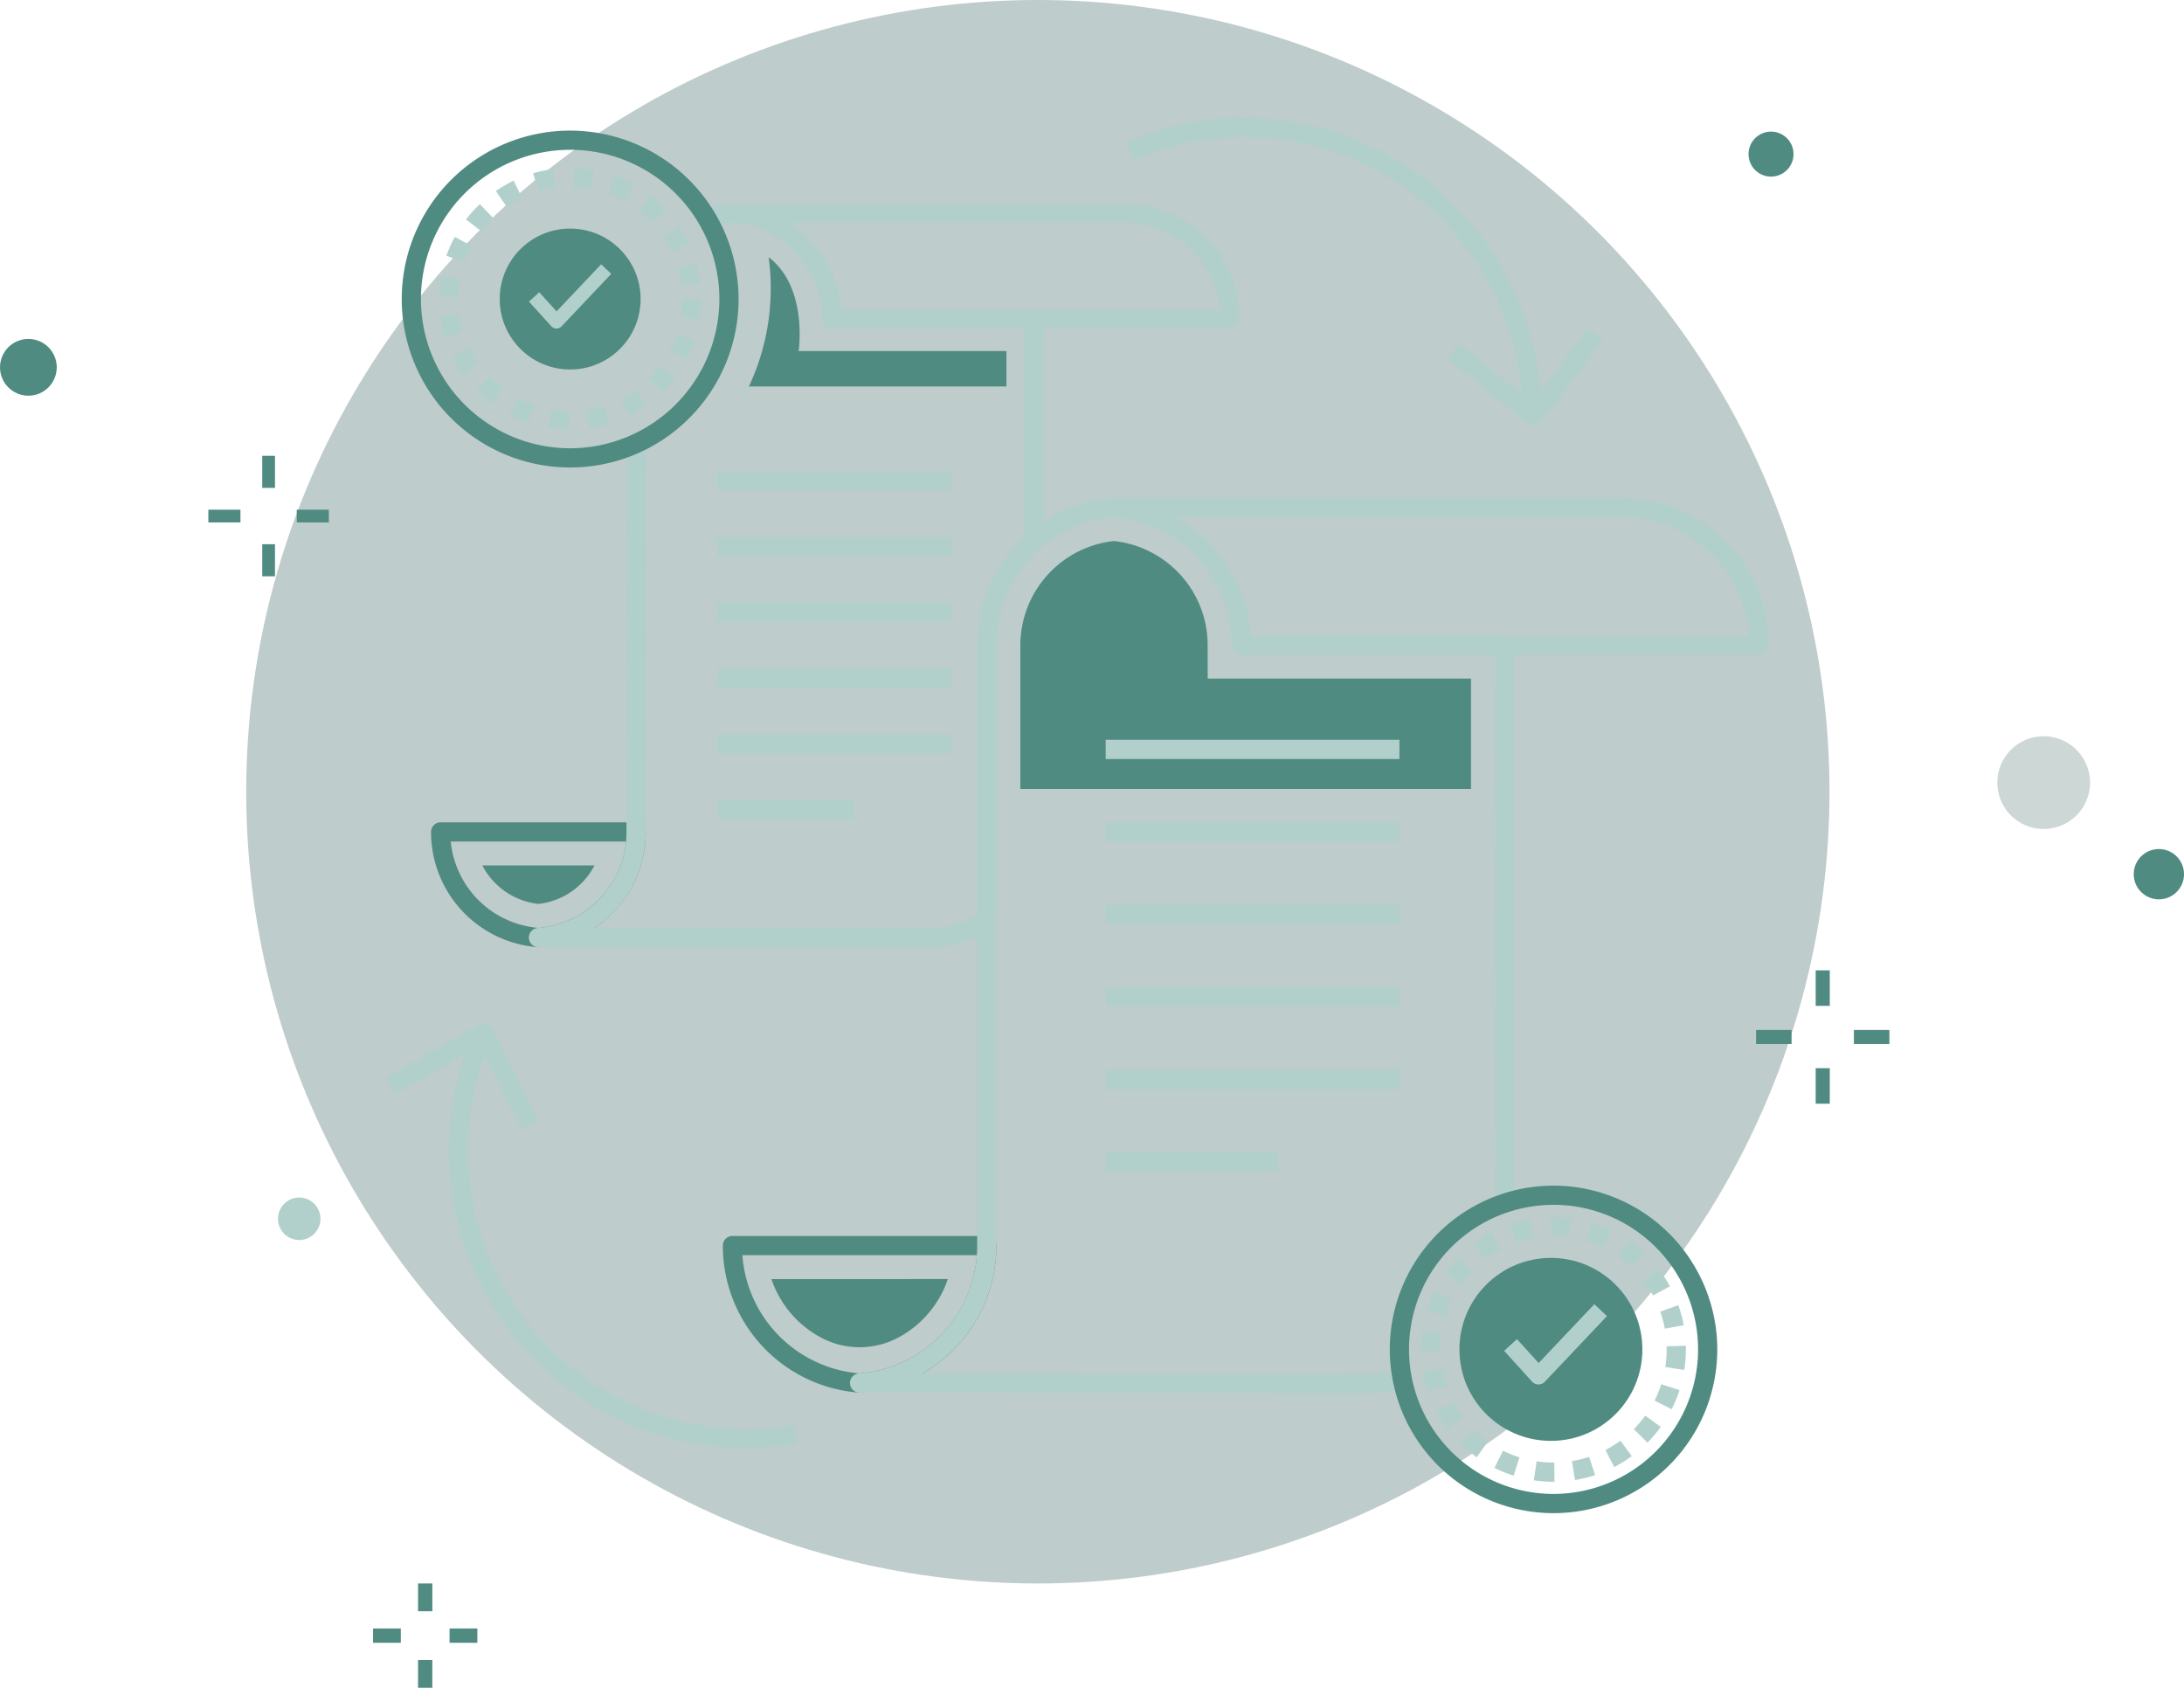 <svg xmlns="http://www.w3.org/2000/svg" width="278.027" height="214.833" viewBox="0 0 278.027 214.833">
  <g id="illustration" transform="translate(-51.999 -365)">
    <g id="Group_54445" data-name="Group 54445" transform="translate(0 -4)">
      <g id="background" transform="translate(0.063 146.001)">
        <circle id="Ellipse_1999" data-name="Ellipse 1999" cx="100.777" cy="100.777" r="100.777" transform="translate(83.279 222.999)" fill="#073b36" opacity="0.26"/>
        <path id="Path_25534" data-name="Path 25534" d="M122.53,21.4a5.9,5.9,0,1,0-5.9-5.9A5.9,5.9,0,0,0,122.53,21.4Z" transform="translate(189.572 307.115)" fill="#073b36" opacity="0.2"/>
        <g id="Group_41131" data-name="Group 41131" transform="translate(57.255 62.5)">
          <g id="Group_40642" data-name="Group 40642" transform="translate(47.898 362.053)">
            <g id="Group_40641" data-name="Group 40641">
              <rect id="Rectangle_7701" data-name="Rectangle 7701" width="1.822" height="3.536" fill="#508b82"/>
            </g>
          </g>
          <g id="Group_40644" data-name="Group 40644" transform="translate(47.898 371.796)">
            <g id="Group_40643" data-name="Group 40643" transform="translate(0 0)">
              <rect id="Rectangle_7702" data-name="Rectangle 7702" width="1.822" height="3.536" fill="#508b82"/>
            </g>
          </g>
          <g id="Group_40646" data-name="Group 40646" transform="translate(51.913 367.782)">
            <g id="Group_40645" data-name="Group 40645">
              <rect id="Rectangle_7703" data-name="Rectangle 7703" width="3.536" height="1.822" fill="#508b82"/>
            </g>
          </g>
          <g id="Group_40648" data-name="Group 40648" transform="translate(42.17 367.782)">
            <g id="Group_40647" data-name="Group 40647">
              <rect id="Rectangle_7704" data-name="Rectangle 7704" width="3.536" height="1.822" fill="#508b82"/>
            </g>
          </g>
        </g>
        <g id="Group_40650" data-name="Group 40650" transform="translate(51.937 266.141)">
          <g id="Group_40649" data-name="Group 40649">
            <circle id="Ellipse_2034" data-name="Ellipse 2034" cx="3.612" cy="3.612" r="3.612" fill="#508b82"/>
          </g>
        </g>
        <g id="Group_40656" data-name="Group 40656" transform="translate(323.563 331.07)">
          <g id="Group_40655" data-name="Group 40655">
            <circle id="Ellipse_2037" data-name="Ellipse 2037" cx="3.201" cy="3.201" r="3.201" fill="#508b82"/>
          </g>
        </g>
        <g id="Group_41157" data-name="Group 41157" transform="translate(274.527 239.751)">
          <g id="Group_40651" data-name="Group 40651">
            <circle id="Ellipse_2035" data-name="Ellipse 2035" cx="2.865" cy="2.865" r="2.865" fill="#508b82"/>
          </g>
        </g>
      </g>
      <g id="DISTRIBUTED_LEDGER_2" data-name="DISTRIBUTED LEDGER_2" transform="translate(72.479 334.626)">
        <g id="Group_50272" data-name="Group 50272" transform="translate(71.541 191.697)">
          <g id="Group_50271" data-name="Group 50271">
            <g id="Group_50270" data-name="Group 50270">
              <path id="Path_205424" data-name="Path 205424" d="M200.065,380.536H167.687a1.223,1.223,0,0,0-1.223,1.223,18.738,18.738,0,0,0,17.32,18.715c.03,0,.061,0,.092,0s.062,0,.092,0a18.738,18.738,0,0,0,17.319-18.715A1.223,1.223,0,0,0,200.065,380.536Zm-6,12.776a16.38,16.38,0,0,1-10.193,4.717,16.29,16.29,0,0,1-14.922-15.047H198.8A16.292,16.292,0,0,1,194.07,393.312Z" transform="translate(-166.464 -380.536)" fill="#508b82"/>
            </g>
          </g>
        </g>
        <g id="Group_50274" data-name="Group 50274" transform="translate(77.727 197.187)">
          <g id="Group_50273" data-name="Group 50273">
            <path id="Path_205425" data-name="Path 205425" d="M180.858,393.309a13.287,13.287,0,0,0,3.178,5.126,13.451,13.451,0,0,0,2.986,2.238,10.434,10.434,0,0,0,10.119,0,13.193,13.193,0,0,0,6.168-7.369Z" transform="translate(-180.858 -393.309)" fill="#508b82"/>
          </g>
        </g>
        <g id="Group_50277" data-name="Group 50277" transform="translate(120.112 97.731)">
          <g id="Group_50276" data-name="Group 50276">
            <g id="Group_50275" data-name="Group 50275">
              <path id="Path_205426" data-name="Path 205426" d="M358.528,167.382a18.732,18.732,0,0,0-13.283-5.489H280.7a1.223,1.223,0,0,0-.092,2.442,16.4,16.4,0,0,1,15.058,16.335,1.223,1.223,0,0,0,1.223,1.223H362.8a1.223,1.223,0,0,0,1.223-1.223A18.731,18.731,0,0,0,358.528,167.382Zm-60.454,12.065a18.726,18.726,0,0,0-5.455-12.065,19.384,19.384,0,0,0-3.978-3.044h56.605a16.3,16.3,0,0,1,16.287,15.109H298.074Z" transform="translate(-279.479 -161.893)" fill="#b2d0cb"/>
            </g>
          </g>
        </g>
        <g id="Group_50280" data-name="Group 50280" transform="translate(87.731 97.729)">
          <g id="Group_50279" data-name="Group 50279">
            <g id="Group_50278" data-name="Group 50278">
              <path id="Path_205427" data-name="Path 205427" d="M287.454,179.411H255.11a18.859,18.859,0,0,0-17.276-17.521,1.205,1.205,0,0,0-.185,0,18.856,18.856,0,0,0-17.326,18.744v76.448a16.238,16.238,0,0,1-1.281,6.354,16.3,16.3,0,0,1-13.777,9.919,1.222,1.222,0,0,0,.092,2.441l64.548.057a18.513,18.513,0,0,0,4.844-.637,1.223,1.223,0,0,0,.88-1.415,18.417,18.417,0,0,1,12.214-20.955,1.222,1.222,0,0,0,.835-1.16V180.634A1.223,1.223,0,0,0,287.454,179.411Zm-1.223,71.414a20.869,20.869,0,0,0-13.2,22.281,16.22,16.22,0,0,1-3.13.3l-56.559-.05a18.678,18.678,0,0,0,7.947-8.97,18.663,18.663,0,0,0,1.474-7.307V180.636a16.412,16.412,0,0,1,14.973-16.3,16.413,16.413,0,0,1,14.965,16.3,1.222,1.222,0,0,0,1.223,1.221h32.3Z" transform="translate(-204.135 -161.887)" fill="#b2d0cb"/>
            </g>
          </g>
        </g>
        <g id="Group_50282" data-name="Group 50282" transform="translate(109.411 103.238)">
          <g id="Group_50281" data-name="Group 50281">
            <path id="Path_205428" data-name="Path 205428" d="M278.431,192.214l-.007-4.26a13.261,13.261,0,0,0-3.872-9.371,13.4,13.4,0,0,0-8.048-3.877,13.367,13.367,0,0,0-11.923,13.242v18.315h57.371V192.214h-33.52Z" transform="translate(-254.58 -174.706)" fill="#508b82"/>
          </g>
        </g>
        <g id="Group_50285" data-name="Group 50285" transform="translate(34.393 139.042)">
          <g id="Group_50284" data-name="Group 50284">
            <g id="Group_50283" data-name="Group 50283">
              <path id="Path_205429" data-name="Path 205429" d="M106.139,258.015H81.25a1.223,1.223,0,0,0-1.223,1.223A14.687,14.687,0,0,0,93.6,273.906c.03,0,.061,0,.092,0s.062,0,.092,0a14.687,14.687,0,0,0,13.575-14.668A1.223,1.223,0,0,0,106.139,258.015Zm-4.807,9.9a12.311,12.311,0,0,1-7.637,3.543,12.237,12.237,0,0,1-11.162-11h22.324A12.247,12.247,0,0,1,101.331,267.918Z" transform="translate(-80.027 -258.015)" fill="#508b82"/>
            </g>
          </g>
        </g>
        <g id="Group_50287" data-name="Group 50287" transform="translate(40.92 144.531)">
          <g id="Group_50286" data-name="Group 50286">
            <path id="Path_205430" data-name="Path 205430" d="M95.214,270.788a9.191,9.191,0,0,0,7.14,4.9,9.173,9.173,0,0,0,7.138-4.9Z" transform="translate(-95.214 -270.788)" fill="#508b82"/>
          </g>
        </g>
        <g id="Group_50290" data-name="Group 50290" transform="translate(71.729 60.252)">
          <g id="Group_50289" data-name="Group 50289" transform="translate(0 0)">
            <g id="Group_50288" data-name="Group 50288">
              <path id="Path_205431" data-name="Path 205431" d="M228.149,78.988a14.677,14.677,0,0,0-10.409-4.3H168.124a1.223,1.223,0,0,0-.092,2.442A12.328,12.328,0,0,1,179.345,89.4a1.223,1.223,0,0,0,1.223,1.223h50.665a1.223,1.223,0,0,0,1.223-1.223A14.683,14.683,0,0,0,228.149,78.988ZM181.741,88.18a14.676,14.676,0,0,0-4.258-9.192,15.211,15.211,0,0,0-2.266-1.856H217.74a12.249,12.249,0,0,1,12.211,11.049h-48.21Z" transform="translate(-166.901 -74.686)" fill="#b2d0cb"/>
            </g>
          </g>
        </g>
        <g id="Group_50293" data-name="Group 50293" transform="translate(46.837 60.25)">
          <g id="Group_50292" data-name="Group 50292">
            <g id="Group_50291" data-name="Group 50291">
              <path id="Path_205432" data-name="Path 205432" d="M173.31,88.155h-24.6A14.787,14.787,0,0,0,137.831,75.14a13.87,13.87,0,0,0-2.647-.456,1.224,1.224,0,0,0-.177,0,14.123,14.123,0,0,0-3.738.8,1.222,1.222,0,0,0-.638,1.771,19,19,0,0,1-8.485,26.885,1.222,1.222,0,0,0-.716,1.112l-.009,49.452a12.216,12.216,0,0,1-.954,4.763,12.534,12.534,0,0,1-2.619,3.912,12.311,12.311,0,0,1-7.732,3.546,1.223,1.223,0,0,0,.088,2.442l49.617.049a14.723,14.723,0,0,0,8.148-2.452,1.223,1.223,0,0,0,.548-1.019V130.925a16.286,16.286,0,0,1,4.768-11.526c.266-.266.539-.515.826-.766a1.223,1.223,0,0,0,.421-.923V89.378A1.222,1.222,0,0,0,173.31,88.155Zm-1.223,29.007c-.18.165-.358.334-.532.508a18.718,18.718,0,0,0-5.483,13.252V165.27a12.28,12.28,0,0,1-6.25,1.7l-42.478-.042a14.462,14.462,0,0,0,5.376-6.51,14.663,14.663,0,0,0,1.146-5.715l.009-48.683a21.45,21.45,0,0,0,9.6-28.642,11.565,11.565,0,0,1,1.625-.253,11.474,11.474,0,0,1,2.09.37,12.341,12.341,0,0,1,9.1,11.161c.014.236.021.48.021.716a1.223,1.223,0,0,0,1.223,1.223h24.551v26.563Z" transform="translate(-108.982 -74.681)" fill="#b2d0cb"/>
            </g>
          </g>
        </g>
        <g id="Group_50295" data-name="Group 50295" transform="translate(36.652 165.3)">
          <g id="Group_50294" data-name="Group 50294">
            <path id="Path_205433" data-name="Path 205433" d="M129.26,369.562a35.457,35.457,0,0,1-41.532-34.9,35.148,35.148,0,0,1,3.112-14.542l-2.229-1.005a37.888,37.888,0,0,0,34.541,53.417,38.253,38.253,0,0,0,6.526-.56Z" transform="translate(-85.283 -319.114)" fill="#b2d0cb"/>
          </g>
        </g>
        <g id="Group_50297" data-name="Group 50297" transform="translate(122.89 49.374)">
          <g id="Group_50296" data-name="Group 50296">
            <path id="Path_205434" data-name="Path 205434" d="M300.963,49.374a37.629,37.629,0,0,0-15.02,3.1l.971,2.245a35.445,35.445,0,0,1,49.474,32.53h2.445A37.913,37.913,0,0,0,300.963,49.374Z" transform="translate(-285.943 -49.374)" fill="#b2d0cb"/>
          </g>
        </g>
        <g id="Group_50299" data-name="Group 50299" transform="translate(28.667 164.58)">
          <g id="Group_50298" data-name="Group 50298">
            <path id="Path_205435" data-name="Path 205435" d="M80.226,318.118a1.222,1.222,0,0,0-1.706-.516L66.7,324.415l1.221,2.118,10.692-6.163,5.263,10.608,2.191-1.086Z" transform="translate(-66.702 -317.439)" fill="#b2d0cb"/>
          </g>
        </g>
        <g id="Group_50301" data-name="Group 50301" transform="translate(163.719 76.211)">
          <g id="Group_50300" data-name="Group 50300" transform="translate(0 0)">
            <path id="Path_205436" data-name="Path 205436" d="M398.86,111.819l-7.133,9.348-9.246-7.469-1.536,1.9,10.224,8.259a1.225,1.225,0,0,0,.768.272,1.183,1.183,0,0,0,.146-.009,1.226,1.226,0,0,0,.826-.472l7.9-10.347Z" transform="translate(-380.945 -111.819)" fill="#b2d0cb"/>
          </g>
        </g>
        <g id="Group_50304" data-name="Group 50304" transform="translate(30.663 50.998)">
          <g id="Group_50303" data-name="Group 50303" transform="translate(0 0)">
            <g id="Group_50302" data-name="Group 50302">
              <path id="Path_205437" data-name="Path 205437" d="M92.787,53.153a21.44,21.44,0,1,0,21.44,21.439A21.464,21.464,0,0,0,92.787,53.153Zm0,40.434a18.995,18.995,0,1,1,18.995-18.995A19.016,19.016,0,0,1,92.787,93.587Z" transform="translate(-71.348 -53.153)" fill="#508b82"/>
            </g>
          </g>
        </g>
        <g id="Group_50307" data-name="Group 50307" transform="translate(35.419 55.759)">
          <g id="Group_50306" data-name="Group 50306">
            <g id="Group_50305" data-name="Group 50305">
              <path id="Path_205438" data-name="Path 205438" d="M86.3,87.16l-2.2,1.074A16.8,16.8,0,0,0,85.442,90.5l2-1.407A14.219,14.219,0,0,1,86.3,87.16Zm-1.218-8.772-2.407-.431a16.809,16.809,0,0,0-.258,2.622l2.445.047A14.37,14.37,0,0,1,85.079,78.388Zm1.477-4.232-2.151-1.162a16.578,16.578,0,0,0-1.065,2.414l2.308.805A14.2,14.2,0,0,1,86.556,74.156Zm-1.565,8.718-2.423.333a16.625,16.625,0,0,0,.566,2.575l2.339-.712A14.129,14.129,0,0,1,84.991,82.874Zm27.026-7.962,2.218-1.031a16.77,16.77,0,0,0-1.3-2.293l-2.026,1.368A14.248,14.248,0,0,1,112.017,74.912Zm-22.736-4.32L87.6,68.821a16.756,16.756,0,0,0-1.76,1.961l1.942,1.485A14.422,14.422,0,0,1,89.281,70.592ZM87.124,92.531a16.807,16.807,0,0,0,1.977,1.74l1.466-1.956a14.407,14.407,0,0,1-1.689-1.487Zm26.116-13.307,2.428-.288a16.757,16.757,0,0,0-.515-2.584l-2.353.667A14.254,14.254,0,0,1,113.241,79.224Zm-6.086-12.929a16.7,16.7,0,0,0-2.4-1.088l-.829,2.3a14.27,14.27,0,0,1,2.05.928Zm4.143,3.231a16.873,16.873,0,0,0-1.943-1.778l-1.5,1.928a14.514,14.514,0,0,1,1.661,1.52Zm-2.182,21.5,1.721,1.737a16.935,16.935,0,0,0,1.72-1.994l-1.971-1.447A14.5,14.5,0,0,1,109.116,91.03Zm-17.2-25.188a16.731,16.731,0,0,0-2.28,1.319l1.388,2.013a14.239,14.239,0,0,1,1.946-1.126ZM111.77,87.414l2.175,1.117a16.726,16.726,0,0,0,1.016-2.433l-2.324-.76A14.323,14.323,0,0,1,111.77,87.414Zm1.568-6.5a14.5,14.5,0,0,1-.175,2.244l2.415.38a16.893,16.893,0,0,0,.205-2.624ZM101.2,95l.36,2.419a16.718,16.718,0,0,0,2.567-.592l-.735-2.331A14.19,14.19,0,0,1,101.2,95Zm4.274-1.349,1.1,2.185a16.694,16.694,0,0,0,2.253-1.364L107.4,92.482A14.406,14.406,0,0,1,105.475,93.646ZM96.962,64.358a16.628,16.628,0,0,0-2.58.541l.689,2.346a14.243,14.243,0,0,1,2.2-.461ZM91.329,95.68a16.682,16.682,0,0,0,2.423,1.04l.783-2.316a14.26,14.26,0,0,1-2.066-.887ZM102.21,64.513a16.817,16.817,0,0,0-2.619-.283l-.072,2.445a14.344,14.344,0,0,1,2.237.242Zm-5.9,32.85a16.891,16.891,0,0,0,2.623.231l.024-2.445a14.437,14.437,0,0,1-2.243-.2Z" transform="translate(-82.414 -64.23)" fill="#b2d0cb"/>
            </g>
          </g>
        </g>
        <g id="Group_50309" data-name="Group 50309" transform="translate(43.133 63.468)">
          <g id="Group_50308" data-name="Group 50308" transform="translate(0 0)">
            <circle id="Ellipse_3197" data-name="Ellipse 3197" cx="8.969" cy="8.969" r="8.969" fill="#508b82"/>
          </g>
        </g>
        <g id="Group_50311" data-name="Group 50311" transform="translate(74.855 67.115)">
          <g id="Group_50310" data-name="Group 50310">
            <path id="Path_205439" data-name="Path 205439" d="M180.507,102.6s1.22-8.107-3.815-11.947a30,30,0,0,1,.265,3.942,29.355,29.355,0,0,1-2.782,12.51H206.96V102.6H180.507Z" transform="translate(-174.175 -90.655)" fill="#508b82"/>
          </g>
        </g>
        <g id="Group_50313" data-name="Group 50313" transform="translate(165.308 194.488)">
          <g id="Group_50312" data-name="Group 50312">
            <circle id="Ellipse_3198" data-name="Ellipse 3198" cx="11.645" cy="11.645" r="11.645" fill="#508b82"/>
          </g>
        </g>
        <g id="Group_50316" data-name="Group 50316" transform="translate(156.445 185.29)">
          <g id="Group_50315" data-name="Group 50315">
            <g id="Group_50314" data-name="Group 50314">
              <path id="Path_205440" data-name="Path 205440" d="M384.864,365.627a20.844,20.844,0,1,0,20.844,20.843A20.867,20.867,0,0,0,384.864,365.627Zm0,39.242a18.4,18.4,0,1,1,18.4-18.4A18.42,18.42,0,0,1,384.864,404.869Z" transform="translate(-364.02 -365.627)" fill="#508b82"/>
            </g>
          </g>
        </g>
        <g id="Group_50319" data-name="Group 50319" transform="translate(160.437 189.282)">
          <g id="Group_50318" data-name="Group 50318">
            <g id="Group_50317" data-name="Group 50317">
              <path id="Path_205441" data-name="Path 205441" d="M375.755,391.767a14.577,14.577,0,0,1,.145-2.053l-2.421-.345a17.078,17.078,0,0,0-.169,2.4l0,.226,2.445-.028Zm4.049-10.014-1.758-1.7a16.921,16.921,0,0,0-1.677,2.029l2,1.407A14.546,14.546,0,0,1,379.8,381.754Zm-2.582,3.673-2.2-1.077a16.912,16.912,0,0,0-.972,2.449l2.337.72A14.25,14.25,0,0,1,377.223,385.426Zm1.144,18.377a17.028,17.028,0,0,0,2.018,1.691l1.42-1.991a14.528,14.528,0,0,1-1.726-1.447Zm-2.406-9.6-2.41.411a16.831,16.831,0,0,0,.646,2.555l2.316-.784A14.344,14.344,0,0,1,375.96,394.206Zm1.438,4.249-2.165,1.138a16.973,16.973,0,0,0,1.4,2.227l1.961-1.46A14.491,14.491,0,0,1,377.4,398.455Zm5.989-19.406-1.151-2.157a16.856,16.856,0,0,0-2.218,1.418l1.474,1.951A14.431,14.431,0,0,1,383.387,379.049Zm20.939,10.086,2.405-.442a16.675,16.675,0,0,0-.68-2.546l-2.305.815A14.33,14.33,0,0,1,404.326,389.135Zm-1.493-4.227,2.149-1.167a17.043,17.043,0,0,0-1.432-2.207l-1.942,1.485A14.559,14.559,0,0,1,402.833,384.908Zm-1.04-5.334a16.923,16.923,0,0,0-2.04-1.664l-1.393,2.01a14.527,14.527,0,0,1,1.746,1.424Zm5.213,11.734-2.444.069c0,.129,0,.26,0,.39a14.551,14.551,0,0,1-.174,2.246l2.417.378a17.076,17.076,0,0,0,.2-2.624C407.013,391.613,407.011,391.46,407.006,391.308Zm-6.624,10.612,1.734,1.723a16.882,16.882,0,0,0,1.7-2.006l-1.98-1.434A14.6,14.6,0,0,1,400.382,401.92Zm-3.619,2.655,1.123,2.173a16.889,16.889,0,0,0,2.237-1.387l-1.447-1.971A14.427,14.427,0,0,1,396.763,404.575Zm6.252-6.293,2.179,1.107a16.785,16.785,0,0,0,1.006-2.436l-2.328-.752A14.408,14.408,0,0,1,403.014,398.283Zm-7.994-22.655-.7,2.342a14.376,14.376,0,0,1,2.1.815l1.063-2.2A16.808,16.808,0,0,0,395.021,375.627Zm-10.37.211.8,2.311a14.313,14.313,0,0,1,2.178-.566l-.427-2.408A16.666,16.666,0,0,0,384.651,375.838Zm7.853,30.146.393,2.413a16.729,16.729,0,0,0,2.56-.628l-.769-2.321A14.252,14.252,0,0,1,392.5,405.984Zm-9.863.868a16.8,16.8,0,0,0,2.444.989l.735-2.332a14.257,14.257,0,0,1-2.086-.844Zm7.521-.679a14.615,14.615,0,0,1-2.149-.159l-.361,2.418a16.982,16.982,0,0,0,2.511.186h.12l-.027-2.445Zm-.341-31.253.046,2.445.294,0a14.7,14.7,0,0,1,1.957.131l.328-2.423a17.084,17.084,0,0,0-2.285-.154Z" transform="translate(-373.31 -374.916)" fill="#b2d0cb"/>
            </g>
          </g>
        </g>
        <g id="Group_50321" data-name="Group 50321" transform="translate(170.999 200.382)">
          <g id="Group_50320" data-name="Group 50320">
            <path id="Path_205442" data-name="Path 205442" d="M409.37,400.744l-7.091,7.487-2.759-3.038-1.634,1.484,3.559,3.919a1.105,1.105,0,0,0,.805.362h.012a1.1,1.1,0,0,0,.8-.345l7.909-8.351Z" transform="translate(-397.886 -400.744)" fill="#b2d0cb"/>
          </g>
        </g>
        <g id="Group_50323" data-name="Group 50323" transform="translate(120.275 128.542)">
          <g id="Group_50322" data-name="Group 50322" transform="translate(0 0)">
            <rect id="Rectangle_9501" data-name="Rectangle 9501" width="37.393" height="2.445" fill="#b2d0cb"/>
          </g>
        </g>
        <g id="Group_50325" data-name="Group 50325" transform="translate(120.275 139.042)">
          <g id="Group_50324" data-name="Group 50324">
            <rect id="Rectangle_9502" data-name="Rectangle 9502" width="37.393" height="2.445" fill="#b2d0cb"/>
          </g>
        </g>
        <g id="Group_50327" data-name="Group 50327" transform="translate(120.275 149.541)">
          <g id="Group_50326" data-name="Group 50326">
            <rect id="Rectangle_9503" data-name="Rectangle 9503" width="37.393" height="2.445" fill="#b2d0cb"/>
          </g>
        </g>
        <g id="Group_50329" data-name="Group 50329" transform="translate(120.275 160.039)">
          <g id="Group_50328" data-name="Group 50328">
            <rect id="Rectangle_9504" data-name="Rectangle 9504" width="37.393" height="2.445" fill="#b2d0cb"/>
          </g>
        </g>
        <g id="Group_50331" data-name="Group 50331" transform="translate(120.275 170.539)">
          <g id="Group_50330" data-name="Group 50330">
            <rect id="Rectangle_9505" data-name="Rectangle 9505" width="37.393" height="2.445" fill="#b2d0cb"/>
          </g>
        </g>
        <g id="Group_50333" data-name="Group 50333" transform="translate(120.275 181.038)">
          <g id="Group_50332" data-name="Group 50332">
            <rect id="Rectangle_9506" data-name="Rectangle 9506" width="21.915" height="2.445" fill="#b2d0cb"/>
          </g>
        </g>
        <g id="Group_50335" data-name="Group 50335" transform="translate(70.794 94.368)">
          <g id="Group_50334" data-name="Group 50334">
            <rect id="Rectangle_9507" data-name="Rectangle 9507" width="29.799" height="2.445" fill="#b2d0cb"/>
          </g>
        </g>
        <g id="Group_50337" data-name="Group 50337" transform="translate(70.794 102.735)">
          <g id="Group_50336" data-name="Group 50336">
            <rect id="Rectangle_9508" data-name="Rectangle 9508" width="29.799" height="2.445" fill="#b2d0cb"/>
          </g>
        </g>
        <g id="Group_50339" data-name="Group 50339" transform="translate(70.794 111.102)">
          <g id="Group_50338" data-name="Group 50338">
            <rect id="Rectangle_9509" data-name="Rectangle 9509" width="29.799" height="2.445" fill="#b2d0cb"/>
          </g>
        </g>
        <g id="Group_50341" data-name="Group 50341" transform="translate(70.794 119.469)">
          <g id="Group_50340" data-name="Group 50340" transform="translate(0 0)">
            <rect id="Rectangle_9510" data-name="Rectangle 9510" width="29.799" height="2.445" fill="#b2d0cb"/>
          </g>
        </g>
        <g id="Group_50343" data-name="Group 50343" transform="translate(70.794 127.836)">
          <g id="Group_50342" data-name="Group 50342">
            <rect id="Rectangle_9511" data-name="Rectangle 9511" width="29.799" height="2.445" fill="#b2d0cb"/>
          </g>
        </g>
        <g id="Group_50345" data-name="Group 50345" transform="translate(70.794 136.203)">
          <g id="Group_50344" data-name="Group 50344">
            <rect id="Rectangle_9512" data-name="Rectangle 9512" width="17.465" height="2.445" fill="#b2d0cb"/>
          </g>
        </g>
        <g id="Group_50347" data-name="Group 50347" transform="translate(46.858 68.018)">
          <g id="Group_50346" data-name="Group 50346" transform="translate(0 0)">
            <path id="Path_205443" data-name="Path 205443" d="M113.536,89.1l-5.674,5.991-2.208-2.431-1.308,1.187,2.848,3.136a.885.885,0,0,0,.644.29h.009A.882.882,0,0,0,108.49,97l6.329-6.683Z" transform="translate(-104.347 -89.101)" fill="#b2d0cb"/>
          </g>
        </g>
        <g id="Group_50349" data-name="Group 50349" transform="translate(12.904 92.391)">
          <g id="Group_50348" data-name="Group 50348" transform="translate(0 0)">
            <rect id="Rectangle_9513" data-name="Rectangle 9513" width="1.622" height="4.085" fill="#508b82"/>
          </g>
        </g>
        <g id="Group_50351" data-name="Group 50351" transform="translate(12.904 103.646)">
          <g id="Group_50350" data-name="Group 50350" transform="translate(0 0)">
            <rect id="Rectangle_9514" data-name="Rectangle 9514" width="1.622" height="4.085" fill="#508b82"/>
          </g>
        </g>
        <g id="Group_50353" data-name="Group 50353" transform="translate(6.045 99.25)">
          <g id="Group_50352" data-name="Group 50352" transform="translate(0 0)">
            <rect id="Rectangle_9515" data-name="Rectangle 9515" width="4.085" height="1.622" fill="#508b82"/>
          </g>
        </g>
        <g id="Group_50355" data-name="Group 50355" transform="translate(17.299 99.25)">
          <g id="Group_50354" data-name="Group 50354" transform="translate(0 0)">
            <rect id="Rectangle_9516" data-name="Rectangle 9516" width="4.085" height="1.622" fill="#508b82"/>
          </g>
        </g>
        <g id="Group_50357" data-name="Group 50357" transform="translate(210.659 157.886)">
          <g id="Group_50356" data-name="Group 50356" transform="translate(0 0)">
            <rect id="Rectangle_9517" data-name="Rectangle 9517" width="1.794" height="4.52" fill="#508b82"/>
          </g>
        </g>
        <g id="Group_50359" data-name="Group 50359" transform="translate(210.659 170.339)">
          <g id="Group_50358" data-name="Group 50358" transform="translate(0 0)">
            <rect id="Rectangle_9518" data-name="Rectangle 9518" width="1.794" height="4.52" fill="#508b82"/>
          </g>
        </g>
        <g id="Group_50361" data-name="Group 50361" transform="translate(203.07 165.475)">
          <g id="Group_50360" data-name="Group 50360" transform="translate(0 0)">
            <rect id="Rectangle_9519" data-name="Rectangle 9519" width="4.52" height="1.794" fill="#508b82"/>
          </g>
        </g>
        <g id="Group_50363" data-name="Group 50363" transform="translate(215.522 165.475)">
          <g id="Group_50362" data-name="Group 50362" transform="translate(0 0)">
            <rect id="Rectangle_9520" data-name="Rectangle 9520" width="4.52" height="1.794" fill="#508b82"/>
          </g>
        </g>
        <g id="Group_50365" data-name="Group 50365" transform="translate(14.906 186.802)">
          <g id="Group_50364" data-name="Group 50364">
            <circle id="Ellipse_3199" data-name="Ellipse 3199" cx="2.705" cy="2.705" r="2.705" fill="#b2d0cb"/>
          </g>
        </g>
      </g>
    </g>
  </g>
</svg>
